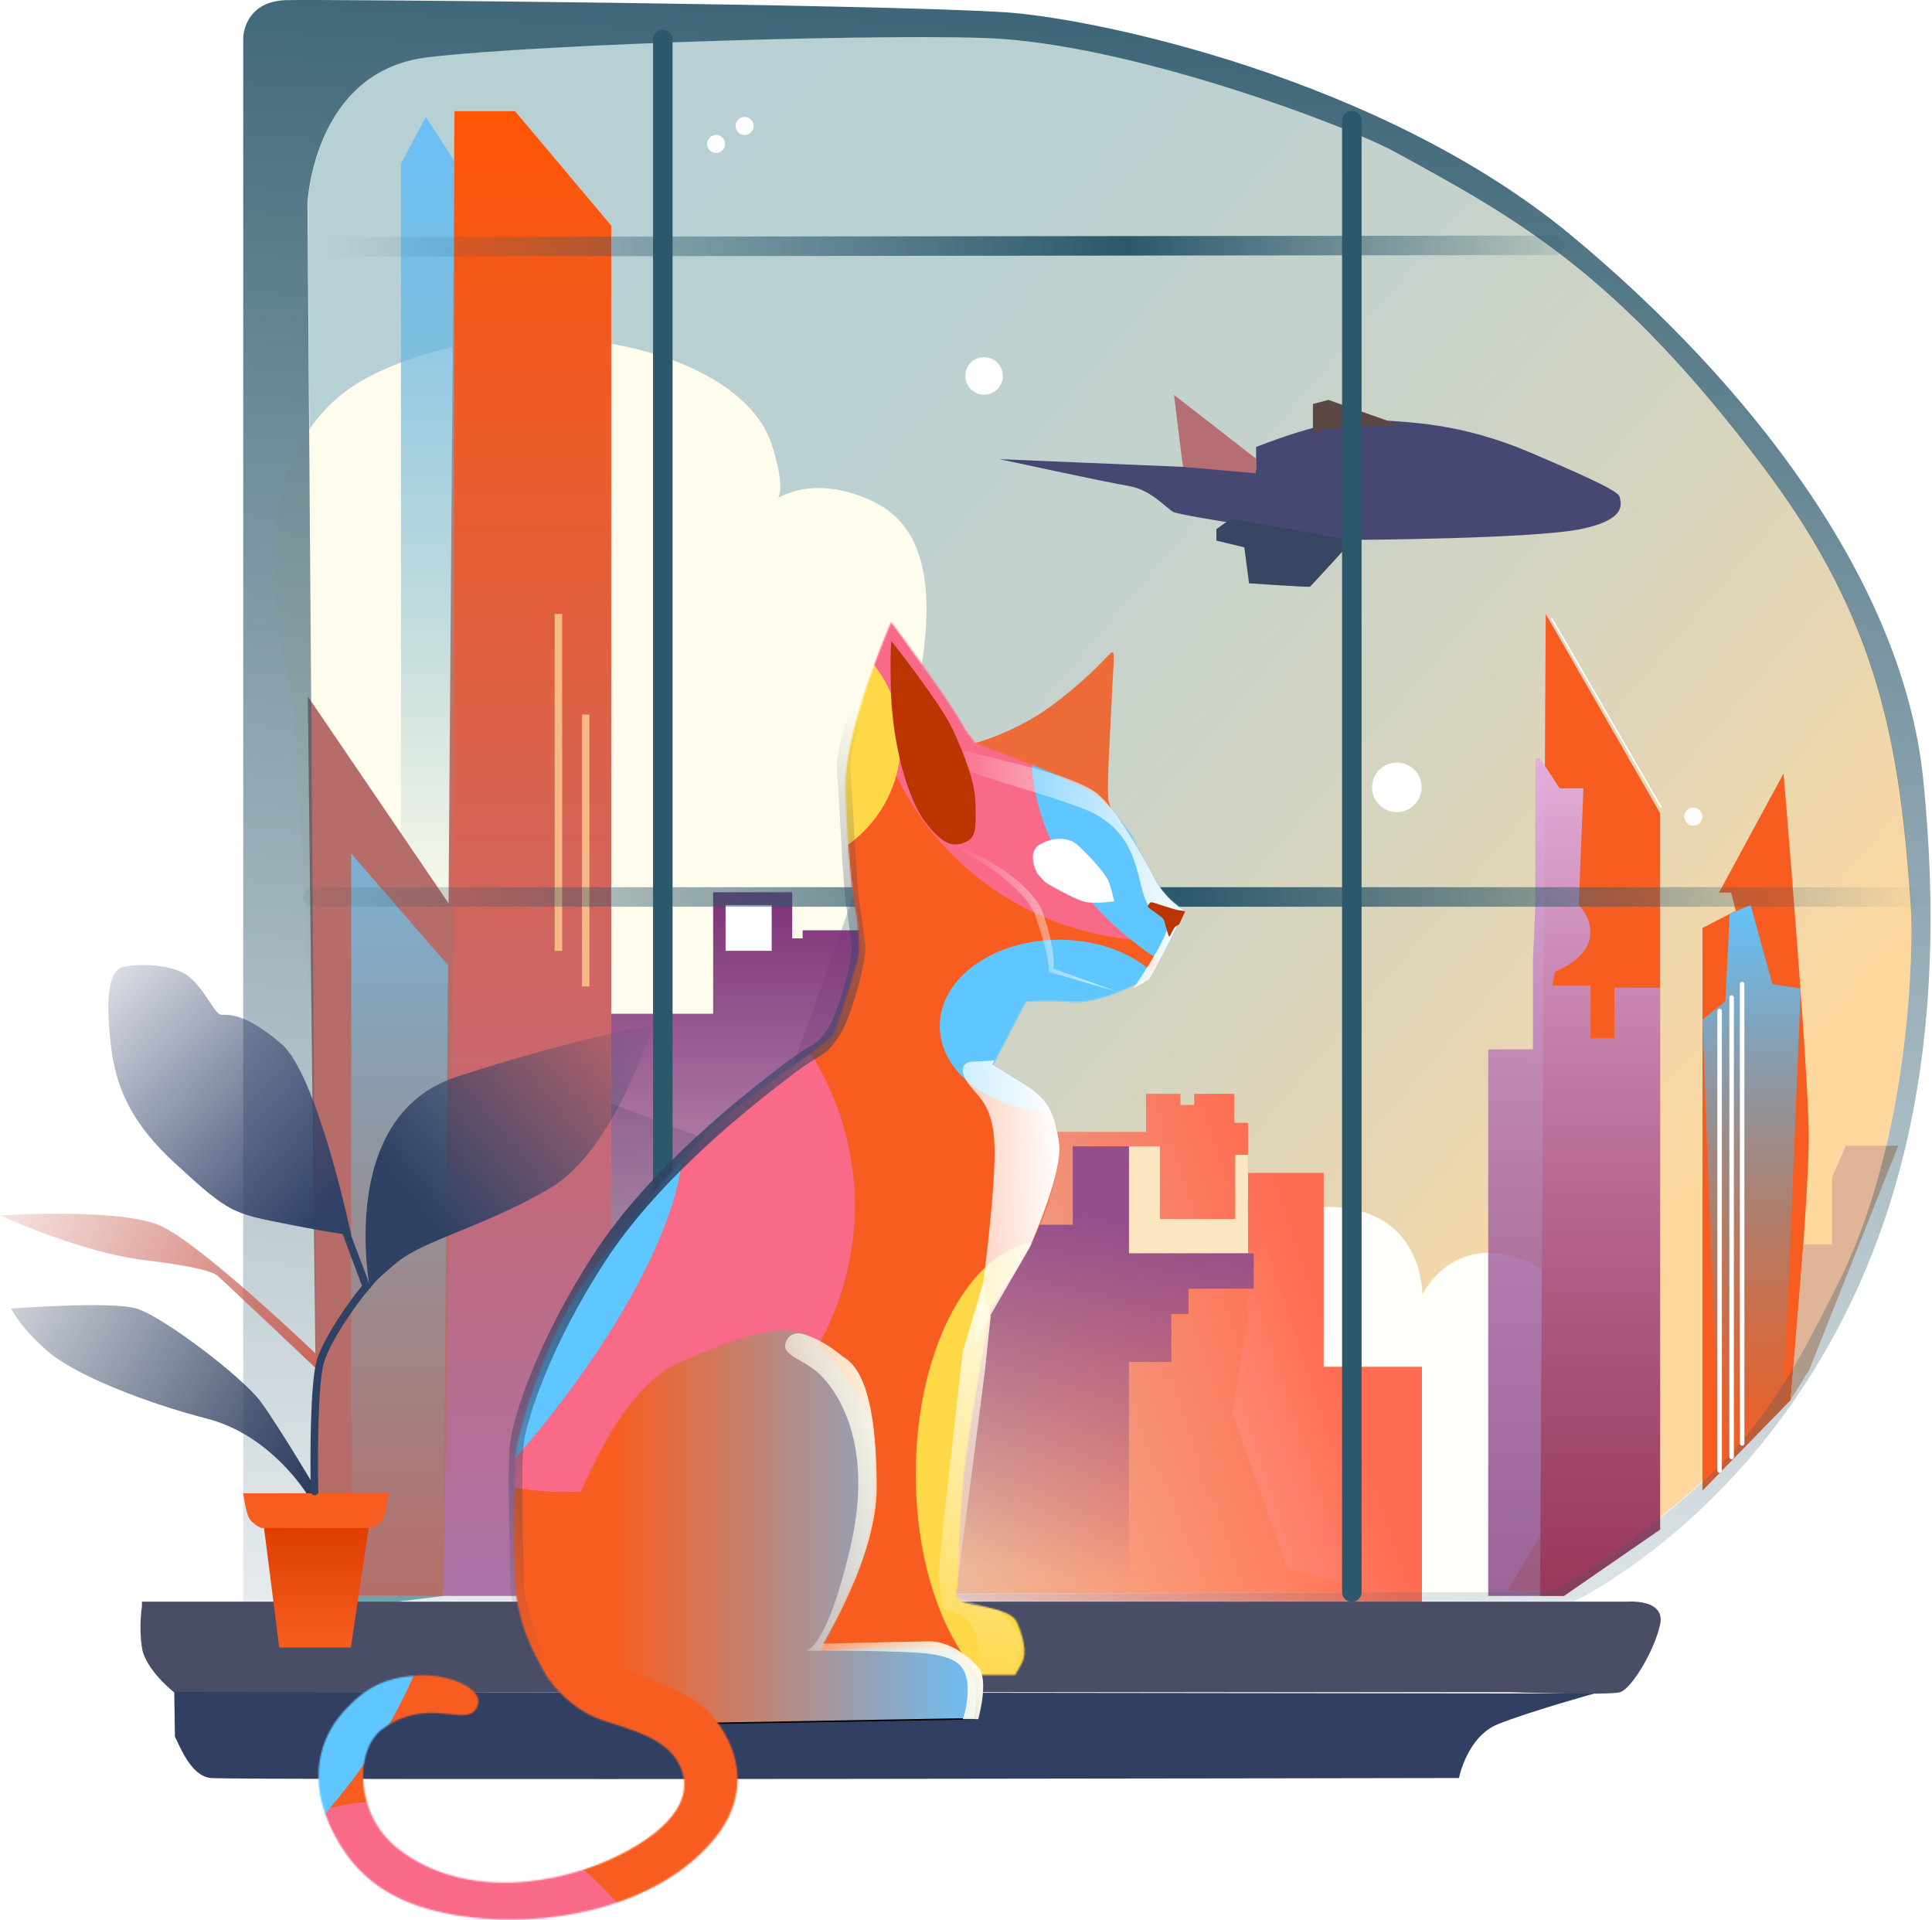 <svg width="1287" height="1279" viewBox="0 0 1287 1279" fill="none" xmlns="http://www.w3.org/2000/svg">
<path d="M233.949 568.494V1070.56L295.35 1062.94L298.487 642.907L233.949 568.494Z" fill="#70B1B4"/>
<path d="M211.988 1062.94L205.041 135.239C205.041 135.239 208.851 47.153 284.817 37.964C360.783 28.774 607.728 21.602 667.112 25.636C760.557 32.136 896.355 83.015 929.072 100.722C1010.64 145.325 1077.64 181.411 1175.79 312.082C1253.55 415.633 1265.65 499.011 1273.05 602.338C1274.84 628.338 1273.05 756.319 1225.09 853.146C1199.77 904.025 1178.93 942.8 1142.63 978.438C1096.24 1023.94 1036.19 1059.8 1032.15 1059.8C1021.4 1060.02 211.988 1062.94 211.988 1062.94Z" fill="url(#paint0_linear_619_4561)"/>
<path d="M665.768 305.807L836.747 312.979V297.738C836.747 297.738 886.047 277.566 912.713 279.359C939.38 281.376 971.873 281.376 1018.71 301.1C1065.54 321.048 1078.54 327.772 1078.99 331.134C1079.44 334.496 1085.04 345.927 1052.77 352.427C1020.5 358.927 903.526 359.6 897.475 359.6C891.425 359.6 786.551 343.686 781.621 340.996C776.692 338.307 767.056 326.427 752.266 323.738C737.028 321.272 665.768 305.807 665.768 305.807Z" fill="#464871"/>
<path d="M901.061 359.823C901.061 359.823 873.498 390.306 872.601 390.754C871.705 391.202 832.041 388.513 832.041 388.513L828.904 364.53L810.305 360.047V352.427L819.941 345.479L901.061 359.823Z" fill="#374761"/>
<path d="M788.12 310.961C787.896 310.961 782.069 262.996 782.069 262.996L836.523 305.358V315.22L788.12 310.961Z" fill="#B56F74"/>
<path d="M874.618 289.221V269.049L884.926 266.359L932.657 283.17L883.582 285.411L872.601 289.221L870.36 290.79" fill="#5B4844"/>
<path d="M194.285 459.787C194.285 459.787 145.882 302.444 245.826 250.893C345.769 199.341 492.547 230.048 514.06 295.944C527.057 336.512 514.06 334.495 514.06 334.495C514.06 334.495 535.572 315.892 574.564 330.909C602.127 341.443 624.984 365.202 614.676 438.494C604.368 511.787 504.872 771.56 504.872 771.56C504.872 771.56 203.025 659.492 205.042 653.665C207.058 648.061 194.285 459.787 194.285 459.787Z" fill="#FEFCED"/>
<path d="M831.369 877.129C831.369 877.129 823.974 793.302 898.371 804.957C948.567 812.802 947.447 862.336 947.447 862.336C947.447 862.336 966.718 820.871 1014.9 839.026C1063.08 857.181 1063.75 957.146 1061.96 960.732C1059.94 964.094 991.816 1080.87 991.816 1080.87L857.587 1044.33L821.061 941.232L831.369 877.129Z" fill="#FFFFFB"/>
<path d="M302.744 74.051H343.08L407.169 150.257V1062.94H295.349L302.744 74.051Z" fill="url(#paint1_linear_619_4561)"/>
<path d="M302.519 106.999L283.696 77.861L267.113 109.016V568.495L302.519 619.598V106.999Z" fill="url(#paint2_linear_619_4561)"/>
<path d="M205.041 463.822L302.52 607.045L295.349 1062.94H211.988L205.041 463.822Z" fill="#B66D69"/>
<path d="M407.169 675.183H475.068V594.27H527.729V624.976H534.675V619.597H581.062V1062.94H407.169V675.183Z" fill="url(#paint3_linear_619_4561)"/>
<path d="M483.359 602.787H514.06V633.27H483.359V607.27V602.787Z" fill="white"/>
<path d="M1134.11 618.029L1156.3 606.598L1153.16 594.494H1145.09L1188.12 515.15C1188.12 515.15 1204.93 714.407 1204.93 756.993C1204.93 799.803 1192.82 932.491 1192.82 932.491L1134.11 992.784V618.029Z" fill="#F75D21"/>
<path d="M1029.69 408.908L1105.88 541.597V1018.56L1041.79 1062.94H1025.88L1029.69 408.908Z" fill="#F75D21"/>
<path d="M1134.11 678.993L1149.35 666.89L1152.26 608.615L1166.16 602.787L1180.72 655.459L1199.55 658.373L1188.12 937.422L1145.09 981.353L1134.11 678.993Z" fill="url(#paint4_linear_619_4561)"/>
<path d="M1025.88 505.062L1038.87 525.011H1054.79L1051.65 602.786C1051.65 602.786 1062.4 612.648 1058.59 626.544C1054.79 640.216 1035.74 647.165 1035.74 647.165L1034.17 656.354H1059.49V691.544H1075.4V657.923H1105.88V1018.78L1041.79 1062.94H991.368V698.94H1021.17V639.32L1022.74 602.786V505.062H1025.88Z" fill="url(#paint5_linear_619_4561)"/>
<path d="M1201.34 828.715H1220.39V784.112L1229.57 763.043H1264.53L1205.15 912.542L1192.82 932.266L1201.34 828.715Z" fill="#E0B597"/>
<line x1="441.522" y1="26.381" x2="441.522" y2="1056.38" stroke="#2C586B" stroke-width="13" stroke-linecap="round"/>
<path d="M698.485 753.855H763.47V728.527H786.328V735.924H795.515V728.527H822.182V747.803H831.369V781.199H881.789V910.302H947.223V1070.56H626.776V840.819L690.642 763.493L698.485 753.855Z" fill="url(#paint6_linear_619_4561)"/>
<path d="M371.987 408.908V633.268" stroke="#F7B986" stroke-width="5" stroke-miterlimit="10"/>
<path d="M390.139 475.926V657.028" stroke="#F7B986" stroke-width="5" stroke-miterlimit="10"/>
<path d="M752.042 763.492H772.658V811.906H822.854V769.096H831.369V834.767H752.042V763.492Z" fill="#FBE6C1"/>
<path d="M752.041 1070.56V907.163H780.277V875.112H791.705V858.302H835.178V834.767H752.041V763.492H714.619V815.716H690.865L642.91 881.164L633.723 1070.56H752.041Z" fill="url(#paint7_linear_619_4561)"/>
<path d="M1281.12 518.736C1267.67 387.392 1165.93 255.824 1046.94 156.98C919.661 51.412 728.289 11.964 669.353 8.154C583.527 2.775 215.798 -0.587 190.252 0.085C162.017 1.206 162.017 25.413 162.017 25.413V1066.52H1048.74C1048.74 1066.52 1127.61 1029.09 1192.82 936.077C1268.57 828.043 1298.82 692.441 1281.12 518.736ZM1225.09 853.595C1199.77 904.474 1178.93 943.249 1142.63 978.887C1096.24 1024.39 1036.19 1060.25 1032.15 1060.25C1021.4 1060.25 211.764 1063.16 211.764 1063.16L204.818 135.463C204.818 135.463 208.627 47.378 284.593 38.188C360.559 28.999 607.505 21.826 666.888 25.861C760.333 32.361 896.131 83.24 928.848 100.946C1010.42 145.549 1077.42 181.635 1175.57 312.307C1253.33 415.857 1265.43 499.236 1272.82 602.563C1274.84 628.786 1273.05 756.768 1225.09 853.595Z" fill="url(#paint8_linear_619_4561)"/>
<path d="M233.949 568.494V1070.56L295.35 1062.94L298.487 642.907L233.949 568.494Z" fill="url(#paint9_linear_619_4561)"/>
<path d="M94.341 1066.75H1083.69C1083.69 1066.75 1109.69 1064.51 1105.88 1081.99C1102.07 1099.47 1086.83 1124.8 1079.21 1127.04C1071.59 1129.28 1006.83 1127.04 1006.83 1127.04H115.854C115.854 1127.04 96.806 1112.02 94.565 1097.45C92.324 1082.89 94.565 1069.89 94.565 1069.89V1066.75H94.341Z" fill="#494D66"/>
<path d="M116.526 1156.63C120.336 1164.25 127.283 1182.63 140.28 1184.2C153.277 1185.76 971.873 1184.2 971.873 1184.2C971.873 1184.2 977.251 1156.63 997.867 1148.33C1018.48 1140.04 1061.96 1127.94 1061.96 1127.94L116.078 1126.82L116.526 1156.63Z" fill="#313F62"/>
<path d="M469.69 1147.88L649.409 1144.75C649.409 1144.75 652.77 1124.13 649.409 1117.63C646.047 1111.13 622.294 1073.92 622.294 1073.92L597.196 887.439L435.852 877.801L359.214 976.869L364.144 1066.52C364.144 1066.52 393.948 1103.51 396.189 1104.63C398.429 1105.97 469.69 1147.88 469.69 1147.88Z" fill="url(#paint10_linear_619_4561)" stroke="black" stroke-miterlimit="10"/>
<path d="M650.081 494.753C650.081 494.753 678.54 487.357 704.311 467.185C730.081 447.236 738.596 435.133 740.837 434.461C743.078 433.788 741.509 444.099 740.837 460.685C740.165 477.271 736.803 528.149 738.596 533.977C740.389 539.805 740.389 539.805 740.389 539.805C740.389 539.805 694.675 513.132 673.386 508.426C650.529 503.27 650.529 503.27 650.529 503.27L650.081 494.753Z" fill="#ED6B39"/>
<line x1="208.522" y1="597.381" x2="1279.52" y2="597.381" stroke="url(#paint11_linear_619_4561)" stroke-width="13" stroke-linecap="round"/>
<mask id="mask0_619_4561" style="mask-type:alpha" maskUnits="userSpaceOnUse" x="212" y="414" width="576" height="865">
<path d="M400.447 1102.39C411.875 1111.58 446.385 1121.66 463.64 1133.09C467.898 1136.01 473.052 1140.71 477.533 1146.77C491.427 1164.92 501.287 1195.4 474.172 1226.78C438.094 1268.47 373.108 1281.92 322.464 1277.88C271.372 1273.63 240.448 1256.82 222.072 1220.73C203.697 1184.64 213.781 1156.85 228.571 1140.27C243.361 1123.68 256.806 1117.18 278.991 1115.83C301.4 1114.71 326.946 1126.82 316.19 1139.37C308.122 1148.78 284.145 1130.63 255.237 1151.25C235.742 1164.92 236.414 1208.63 264.873 1231.04C308.795 1265.78 372.884 1255.47 412.548 1235.52C451.987 1215.57 459.83 1195.18 454.228 1179.26C446.609 1157.97 422.183 1152.82 400.447 1145.42C378.71 1138.02 363.92 1117.4 362.576 1113.59C361.007 1109.78 346.217 1088.71 343.528 1058.68C340.839 1028.65 343.08 974.853 343.528 967.905C343.977 960.956 354.509 918.595 374.901 878.25C395.069 837.906 452.66 773.803 470.587 754.976C488.514 736.148 550.362 695.355 554.172 690.424C557.981 685.493 570.082 643.58 571.651 637.752C573.219 631.925 571.651 614.442 569.634 604.58C567.617 594.718 564.256 563.788 563.135 525.236C562.015 486.685 593.611 414.289 593.611 414.289C593.611 414.289 631.706 465.392 640.446 481.53C645.152 490.047 650.306 495.202 650.306 495.202C650.306 495.202 722.014 521.65 730.978 529.495C739.941 537.564 753.162 555.271 753.162 555.271C753.162 555.271 759.213 567.598 762.35 573.426C765.263 579.253 773.106 593.598 779.381 598.977C785.655 604.356 788.569 604.805 787.224 609.736C785.879 614.666 767.728 649.408 762.574 652.545C757.42 655.683 730.978 668.683 714.171 667.338C697.364 665.994 683.471 667.114 683.471 667.114L661.286 709.476C661.286 709.476 687.505 725.614 691.314 729.872C695.124 734.131 708.121 747.131 704.087 774.251C700.053 801.372 691.314 823.337 674.731 848.889C658.149 874.44 659.269 875.112 659.269 875.112C659.269 875.112 644.031 957.37 641.342 988.749C638.653 1020.13 637.981 1056.66 637.981 1056.66C637.981 1056.66 631.931 1065.4 646.272 1068.32C660.39 1071.23 673.835 1073.02 677.421 1080.42C680.782 1087.82 684.815 1100.14 680.558 1107.99C676.3 1115.61 676.3 1115.61 676.3 1115.61H648.289C648.289 1115.61 653.443 1125.47 651.874 1133.77C650.306 1142.06 649.634 1145.42 649.634 1145.42C649.634 1145.42 651.426 1139.14 651.874 1128.16C652.547 1117.18 640.894 1103.06 631.931 1099.02C622.967 1094.99 546.777 1099.02 546.777 1099.02C546.777 1099.02 554.844 1084.23 570.754 1048.15C586.665 1012.06 583.303 960.508 579.942 946.836C576.581 933.164 550.81 898.871 538.261 890.13C525.712 881.612 500.39 886.095 451.763 907.836C403.136 929.577 372.212 1033.13 372.212 1033.13" fill="url(#paint12_linear_619_4561)"/>
</mask>
<g mask="url(#mask0_619_4561)">
<g filter="url(#filter0_f_619_4561)">
<path d="M1078.02 598.881C1078.02 756.834 948.634 884.881 789.023 884.881C629.413 884.881 500.023 756.834 500.023 598.881C500.023 440.927 629.413 312.881 789.023 312.881C948.634 312.881 1078.02 440.927 1078.02 598.881Z" fill="#F75D21"/>
</g>
<g filter="url(#filter1_f_619_4561)">
<path d="M1069.02 941.881C1069.02 1099.83 939.634 1227.88 780.023 1227.88C620.413 1227.88 491.023 1099.83 491.023 941.881C491.023 783.927 620.413 655.881 780.023 655.881C939.634 655.881 1069.02 783.927 1069.02 941.881Z" fill="#F75D21"/>
</g>
<g filter="url(#filter2_f_619_4561)">
<path d="M672.023 1187.88C672.023 1345.83 542.634 1473.88 383.023 1473.88C223.413 1473.88 94.023 1345.83 94.023 1187.88C94.023 1029.93 223.413 901.881 383.023 901.881C542.634 901.881 672.023 1029.93 672.023 1187.88Z" fill="#F75D21"/>
</g>
<g filter="url(#filter3_f_619_4561)">
<path d="M958.945 485.19C931.568 587.363 825.573 647.737 722.199 620.038C618.824 592.339 557.217 487.056 584.594 384.883C611.971 282.709 717.966 222.335 821.341 250.034C924.715 277.733 986.323 383.016 958.945 485.19Z" fill="#F96A89"/>
</g>
<g filter="url(#filter4_f_619_4561)">
<path d="M562.945 852.19C535.568 954.363 429.573 1014.74 326.199 987.038C222.824 959.339 161.217 854.056 188.594 751.883C215.971 649.709 321.966 589.335 425.341 617.034C528.715 644.733 590.323 750.016 562.945 852.19Z" fill="#F96A89"/>
</g>
<g filter="url(#filter5_f_619_4561)">
<path d="M450.945 1441.19C423.568 1543.36 317.573 1603.74 214.199 1576.04C110.824 1548.34 49.217 1443.06 76.594 1340.88C103.971 1238.71 209.966 1178.34 313.341 1206.03C416.715 1233.73 478.323 1339.02 450.945 1441.19Z" fill="#F96A89"/>
</g>
<g filter="url(#filter6_f_619_4561)">
<path d="M1193.02 830.381C1193.02 963.758 1083.56 1071.88 948.523 1071.88C813.49 1071.88 704.023 963.758 704.023 830.381C704.023 697.004 813.49 588.881 948.523 588.881C1083.56 588.881 1193.02 697.004 1193.02 830.381Z" fill="#FFD848"/>
</g>
<g filter="url(#filter7_f_619_4561)">
<path d="M600.023 494.381C600.023 541.049 561.744 578.881 514.523 578.881C467.303 578.881 429.023 541.049 429.023 494.381C429.023 447.713 467.303 409.881 514.523 409.881C561.744 409.881 600.023 447.713 600.023 494.381Z" fill="#FFD848"/>
</g>
<g filter="url(#filter8_f_619_4561)">
<path d="M781.023 981.881C781.023 1067.48 742.744 1136.88 695.523 1136.88C648.303 1136.88 610.023 1067.48 610.023 981.881C610.023 896.277 648.303 826.881 695.523 826.881C742.744 826.881 781.023 896.277 781.023 981.881Z" fill="#FFD848"/>
</g>
<g filter="url(#filter9_f_619_4561)">
<path d="M443.093 730.099C478.858 762.251 430.326 874.55 334.695 980.924C239.063 1087.3 132.545 1147.47 96.781 1115.32C61.016 1083.16 109.548 970.864 205.18 864.489C300.811 758.115 407.329 697.946 443.093 730.099Z" fill="#60C6FF"/>
</g>
<g filter="url(#filter10_f_619_4561)">
<path d="M240.976 866.354C323.484 928.472 320.626 1071.47 234.591 1185.74C148.557 1300.02 11.926 1342.3 -70.582 1280.18C-153.09 1218.07 -150.232 1075.07 -64.197 960.796C21.837 846.52 158.468 804.237 240.976 866.354Z" fill="#60C6FF"/>
</g>
<g filter="url(#filter11_f_619_4561)">
<path d="M785.023 683.381C785.023 715.137 749.43 740.881 705.523 740.881C661.617 740.881 626.023 715.137 626.023 683.381C626.023 651.624 661.617 625.881 705.523 625.881C749.43 625.881 785.023 651.624 785.023 683.381Z" fill="#60C6FF"/>
</g>
<g filter="url(#filter12_f_619_4561)">
<path d="M1205.02 500.881C1205.02 604.158 1089.07 687.881 946.023 687.881C802.982 687.881 687.023 604.158 687.023 500.881C687.023 397.604 802.982 313.881 946.023 313.881C1089.07 313.881 1205.02 397.604 1205.02 500.881Z" fill="#60C6FF"/>
</g>
</g>
<path d="M691.089 581.942C691.089 581.942 683.022 567.597 693.106 562.218C702.966 556.839 712.154 558.183 717.084 562.218C722.013 566.252 736.579 581.269 738.82 587.769C741.061 594.269 742.181 600.321 742.181 600.321C742.181 600.321 727.84 602.338 721.341 600.321C714.843 598.304 697.14 588.442 696.019 587.321C694.899 586.2 691.089 581.942 691.089 581.942Z" fill="white"/>
<path d="M631.93 561.322C641.117 564.46 650.081 568.719 658.596 573.426C667.112 578.357 675.403 583.96 682.574 590.908C686.159 594.494 689.52 598.305 692.21 602.787C693.554 605.029 694.674 607.494 695.347 609.96C696.019 612.201 696.915 614.667 697.588 616.908C698.932 621.615 700.053 626.546 700.949 631.253C701.397 633.718 701.621 636.184 701.845 638.649C702.069 641.115 702.069 643.58 701.621 646.494L700.501 644.701L743.974 660.39L699.604 647.615L698.708 647.39V646.046C698.708 645.149 698.708 643.804 698.484 642.684C698.26 641.563 698.26 640.442 698.036 639.097C697.588 636.856 697.139 634.391 696.467 632.149C695.347 627.442 694.002 622.96 692.434 618.253L690.193 611.305C689.52 609.063 688.624 607.046 687.504 605.253C685.263 601.218 682.35 597.632 678.988 594.27C672.49 587.546 664.871 581.494 656.803 576.115C648.736 571.184 640.445 566.029 631.93 561.322Z" fill="url(#paint13_linear_619_4561)"/>
<path d="M755.162 658.028C755.162 658.028 779.367 623.174 778.022 614.881C776.678 606.588 772.226 612.887 765.022 602.881C756.022 590.381 762.03 553.847 721.022 538.382C679.79 522.917 640.417 516.088 633.022 504.881C625.627 493.674 660.111 504.641 669.522 506.883C678.934 509.124 717.067 517.719 730.512 528.254C743.958 538.788 761.885 571.512 769.056 585.184C776.227 598.857 789.224 606.925 789.224 606.925C789.224 606.925 766.591 651.977 765.022 652.425C763.454 652.873 761.661 654.666 761.661 654.666L755.162 658.028Z" fill="url(#paint14_linear_619_4561)"/>
<path d="M662.406 705.889C661.958 707.009 646.496 706.561 644.479 707.682C642.462 708.802 638.428 711.716 644.479 720.906C650.529 730.095 660.837 734.13 662.406 760.578C663.974 787.026 654.563 858.749 653.89 861.663C653.218 864.577 648.961 894.835 648.961 894.835L685.935 830.732C685.935 830.732 708.344 780.75 705.431 761.026C702.518 741.302 698.26 732.113 682.35 722.251C666.439 712.389 661.061 709.027 661.061 709.027L662.406 705.889Z" fill="url(#paint15_linear_619_4561)"/>
<path d="M537.813 889.457C537.813 889.457 527.108 884.243 523.522 893.881C519.937 903.519 536.917 905.053 548.121 917.381C559.326 929.484 581.985 963.812 566.522 1030.38C551.06 1096.95 537.522 1099.38 537.522 1099.38C537.522 1099.38 605.664 1098.97 622.022 1101.88C638.381 1104.79 643.85 1110.33 644.522 1122.88C645.195 1135.43 641.342 1144.97 641.342 1144.97H651.65C651.65 1144.97 659.045 1118.97 651.65 1110.46C644.255 1102.16 631.93 1093.2 619.381 1093.2C606.832 1093.2 548.121 1094.77 548.121 1094.77C548.121 1094.77 584.47 1036.73 584.022 989.881C583.798 943.036 577.433 912.543 561.522 903.578C548.121 892.381 537.813 889.457 537.813 889.457Z" fill="url(#paint16_linear_619_4561)"/>
<path d="M537.813 889.457C537.813 889.457 527.108 884.243 523.522 893.881C519.937 903.519 536.917 905.053 548.121 917.381C559.326 929.484 581.985 963.812 566.522 1030.38C551.06 1096.95 537.522 1099.38 537.522 1099.38C537.522 1099.38 605.664 1098.97 622.022 1101.88C638.381 1104.79 643.85 1110.33 644.522 1122.88C645.195 1135.43 641.342 1144.97 641.342 1144.97H651.65C651.65 1144.97 659.045 1118.97 651.65 1110.46C644.255 1102.16 631.93 1093.2 619.381 1093.2C606.832 1093.2 548.121 1094.77 548.121 1094.77C548.121 1094.77 584.47 1036.73 584.022 989.881C583.798 943.036 577.433 912.543 561.522 903.578C548.121 892.381 537.813 889.457 537.813 889.457Z" fill="url(#paint17_linear_619_4561)" fill-opacity="0.2"/>
<path d="M657.924 873.767L655.011 854.268L641.341 900.215C641.341 900.215 628.568 1012.06 626.327 1035.37C624.087 1058.68 628.344 1071.68 628.344 1071.68C628.344 1071.68 639.773 1073.92 645.151 1079.97C650.529 1086.02 651.874 1093.64 651.874 1102.16C651.874 1110.68 650.529 1115.16 650.529 1115.16H675.522L681.022 1091.38L666.522 1072.88L636.522 1063.83C636.522 1063.83 656.131 913.888 656.355 910.75C656.579 907.612 659.941 876.681 659.941 876.681L657.924 873.767Z" fill="url(#paint18_linear_619_4561)"/>
<path d="M764.522 603.881C764.522 603.881 765.591 600.881 766.935 600.881C768.28 600.881 780.829 605.476 784.862 606.148C788.896 606.82 789.522 606.881 789.522 606.881L785.534 615.562C785.759 615.562 785.534 615.562 783.522 616.881C782.178 616.881 779.708 623.182 779.036 623.855C778.364 624.527 775.899 613.993 775.226 612.424C774.554 611.079 768.728 607.269 766.935 605.924C765.142 604.579 764.522 603.881 764.522 603.881Z" fill="#BC3400"/>
<path d="M593.835 427.064C593.835 427.064 627 468.754 635.068 486.685C643.135 504.391 649.858 522.098 649.858 535.994C649.858 549.891 650.978 557.063 643.583 560.649C639.773 562.443 636.188 563.115 631.706 561.546C627.449 559.753 622.295 555.494 616.02 546.977C603.471 529.719 594.956 494.305 593.611 463.374C592.715 432.22 593.835 427.064 593.835 427.064Z" fill="#BC3400"/>
<path d="M245.825 1016.09L233.725 1097.23H185.994L175.686 1016.09H245.825Z" fill="url(#paint19_linear_619_4561)"/>
<path d="M162.016 994.559H259.27C259.27 994.559 256.694 1005.99 256.022 1009.35C255.35 1012.71 250.383 1017.42 247.022 1017.64C243.661 1017.87 173.892 1017.64 173.892 1017.64C173.892 1017.64 166.721 1014.51 165.153 1009.35C163.36 1004.2 162.016 994.559 162.016 994.559Z" fill="#F75D21"/>
<path d="M246.497 858.525C246.497 858.525 223.64 743.544 304.312 717.096C384.984 690.872 434.732 682.803 434.732 682.803C434.732 682.803 410.082 765.733 366.161 791.509C322.015 817.284 282.575 825.801 264.424 840.819C246.049 855.836 246.497 858.525 246.497 858.525Z" fill="url(#paint20_linear_619_4561)"/>
<path d="M233.949 822.44C233.949 822.44 211.54 715.976 187.562 695.355C163.585 674.735 152.604 675.855 147.45 675.855C142.296 675.855 134.229 652.321 119.439 646.718C104.65 641.114 88.515 642.683 82.913 643.804C77.087 644.924 70.364 650.752 72.605 682.803C74.846 714.855 80.672 741.751 116.75 774.923C152.829 808.095 154.621 808.095 192.268 815.492C229.915 822.888 233.949 822.44 233.949 822.44Z" fill="url(#paint21_linear_619_4561)"/>
<path d="M0 809.44C0 809.44 79.552 804.285 106.89 816.389C134.229 828.492 212.212 903.353 212.212 903.353V912.991C212.212 912.991 146.33 850.681 144.761 849.561C142.969 848.44 138.935 844.406 96.134 839.251C53.333 834.095 0 809.44 0 809.44Z" fill="url(#paint22_radial_619_4561)"/>
<path d="M7.395 871.543C7.395 871.543 73.725 866.388 90.98 871.543C108.234 876.698 161.343 916.819 173.892 933.853C186.441 951.111 212.212 994.594 212.212 994.594H204.144C204.144 994.594 180.167 955.594 137.814 944.836C95.461 933.853 50.196 915.698 32.044 900.232C13.893 884.767 7.395 871.543 7.395 871.543Z" fill="url(#paint23_linear_619_4561)"/>
<line x1="188.515" y1="164.373" x2="1035.52" y2="163.396" stroke="url(#paint24_linear_619_4561)" stroke-width="13" stroke-linecap="round"/>
<line x1="900.522" y1="80.381" x2="900.523" y2="1060.38" stroke="#2C586B" stroke-width="13" stroke-linecap="round"/>
<circle cx="930.522" cy="524.381" r="16.5" fill="white"/>
<circle cx="655.522" cy="250.381" r="12.5" fill="white"/>
<circle cx="496.022" cy="83.881" r="6" fill="white"/>
<circle cx="477.022" cy="95.881" r="6" fill="white"/>
<circle cx="1128.02" cy="543.881" r="6" fill="white"/>
<line x1="1145.52" y1="673.381" x2="1145.52" y2="979.381" stroke="white" stroke-width="3" stroke-linecap="round"/>
<line x1="1153.52" y1="664.381" x2="1153.52" y2="970.381" stroke="white" stroke-width="3" stroke-linecap="round"/>
<line x1="1160.52" y1="655.381" x2="1160.52" y2="961.381" stroke="white" stroke-width="3" stroke-linecap="round"/>
<line x1="1033.46" y1="411.63" x2="1106.46" y2="537.63" stroke="white"/>
<path d="M229.022 816.881L244.022 856.881C234.856 867.548 217.923 891.981 213.523 906.381C209.123 920.781 209.023 970.381 209.523 993.381" stroke="#2F4263" stroke-width="5" stroke-linecap="round"/>
<path d="M577.023 455.881C571.523 469.548 560.823 500.181 562.023 513.381C563.523 529.881 566.023 589.881 568.023 601.881C569.623 611.481 571.357 625.214 572.023 630.881C571.856 642.548 562.623 676.681 555.023 687.881C545.523 701.881 547.023 695.381 523.523 713.381C500.023 731.381 437.023 779.881 399.523 837.381C362.023 894.881 347.023 943.381 344.523 959.881C342.023 976.381 344.523 1044.38 344.523 1056.88C344.523 1066.88 353.523 1093.05 358.023 1104.88" stroke="url(#paint25_linear_619_4561)" stroke-width="9" stroke-linecap="round"/>
<defs>
<filter id="filter0_f_619_4561" x="437.523" y="250.381" width="703" height="697" filterUnits="userSpaceOnUse" color-interpolation-filters="sRGB">
<feFlood flood-opacity="0" result="BackgroundImageFix"/>
<feBlend mode="normal" in="SourceGraphic" in2="BackgroundImageFix" result="shape"/>
<feGaussianBlur stdDeviation="31.25" result="effect1_foregroundBlur_619_4561"/>
</filter>
<filter id="filter1_f_619_4561" x="428.523" y="593.381" width="703" height="697" filterUnits="userSpaceOnUse" color-interpolation-filters="sRGB">
<feFlood flood-opacity="0" result="BackgroundImageFix"/>
<feBlend mode="normal" in="SourceGraphic" in2="BackgroundImageFix" result="shape"/>
<feGaussianBlur stdDeviation="31.25" result="effect1_foregroundBlur_619_4561"/>
</filter>
<filter id="filter2_f_619_4561" x="31.523" y="839.381" width="703" height="697" filterUnits="userSpaceOnUse" color-interpolation-filters="sRGB">
<feFlood flood-opacity="0" result="BackgroundImageFix"/>
<feBlend mode="normal" in="SourceGraphic" in2="BackgroundImageFix" result="shape"/>
<feGaussianBlur stdDeviation="31.25" result="effect1_foregroundBlur_619_4561"/>
</filter>
<filter id="filter3_f_619_4561" x="515.594" y="180.809" width="512.353" height="508.455" filterUnits="userSpaceOnUse" color-interpolation-filters="sRGB">
<feFlood flood-opacity="0" result="BackgroundImageFix"/>
<feBlend mode="normal" in="SourceGraphic" in2="BackgroundImageFix" result="shape"/>
<feGaussianBlur stdDeviation="31.25" result="effect1_foregroundBlur_619_4561"/>
</filter>
<filter id="filter4_f_619_4561" x="119.594" y="547.809" width="512.353" height="508.455" filterUnits="userSpaceOnUse" color-interpolation-filters="sRGB">
<feFlood flood-opacity="0" result="BackgroundImageFix"/>
<feBlend mode="normal" in="SourceGraphic" in2="BackgroundImageFix" result="shape"/>
<feGaussianBlur stdDeviation="31.25" result="effect1_foregroundBlur_619_4561"/>
</filter>
<filter id="filter5_f_619_4561" x="7.594" y="1136.81" width="512.353" height="508.455" filterUnits="userSpaceOnUse" color-interpolation-filters="sRGB">
<feFlood flood-opacity="0" result="BackgroundImageFix"/>
<feBlend mode="normal" in="SourceGraphic" in2="BackgroundImageFix" result="shape"/>
<feGaussianBlur stdDeviation="31.25" result="effect1_foregroundBlur_619_4561"/>
</filter>
<filter id="filter6_f_619_4561" x="641.523" y="526.381" width="614" height="608" filterUnits="userSpaceOnUse" color-interpolation-filters="sRGB">
<feFlood flood-opacity="0" result="BackgroundImageFix"/>
<feBlend mode="normal" in="SourceGraphic" in2="BackgroundImageFix" result="shape"/>
<feGaussianBlur stdDeviation="31.25" result="effect1_foregroundBlur_619_4561"/>
</filter>
<filter id="filter7_f_619_4561" x="366.523" y="347.381" width="296" height="294" filterUnits="userSpaceOnUse" color-interpolation-filters="sRGB">
<feFlood flood-opacity="0" result="BackgroundImageFix"/>
<feBlend mode="normal" in="SourceGraphic" in2="BackgroundImageFix" result="shape"/>
<feGaussianBlur stdDeviation="31.25" result="effect1_foregroundBlur_619_4561"/>
</filter>
<filter id="filter8_f_619_4561" x="547.523" y="764.381" width="296" height="435" filterUnits="userSpaceOnUse" color-interpolation-filters="sRGB">
<feFlood flood-opacity="0" result="BackgroundImageFix"/>
<feBlend mode="normal" in="SourceGraphic" in2="BackgroundImageFix" result="shape"/>
<feGaussianBlur stdDeviation="31.25" result="effect1_foregroundBlur_619_4561"/>
</filter>
<filter id="filter9_f_619_4561" x="22.518" y="658.939" width="494.839" height="527.535" filterUnits="userSpaceOnUse" color-interpolation-filters="sRGB">
<feFlood flood-opacity="0" result="BackgroundImageFix"/>
<feBlend mode="normal" in="SourceGraphic" in2="BackgroundImageFix" result="shape"/>
<feGaussianBlur stdDeviation="31.25" result="effect1_foregroundBlur_619_4561"/>
</filter>
<filter id="filter10_f_619_4561" x="-193.141" y="775.217" width="556.675" height="596.105" filterUnits="userSpaceOnUse" color-interpolation-filters="sRGB">
<feFlood flood-opacity="0" result="BackgroundImageFix"/>
<feBlend mode="normal" in="SourceGraphic" in2="BackgroundImageFix" result="shape"/>
<feGaussianBlur stdDeviation="31.25" result="effect1_foregroundBlur_619_4561"/>
</filter>
<filter id="filter11_f_619_4561" x="563.523" y="563.381" width="284" height="240" filterUnits="userSpaceOnUse" color-interpolation-filters="sRGB">
<feFlood flood-opacity="0" result="BackgroundImageFix"/>
<feBlend mode="normal" in="SourceGraphic" in2="BackgroundImageFix" result="shape"/>
<feGaussianBlur stdDeviation="31.25" result="effect1_foregroundBlur_619_4561"/>
</filter>
<filter id="filter12_f_619_4561" x="624.523" y="251.381" width="643" height="499" filterUnits="userSpaceOnUse" color-interpolation-filters="sRGB">
<feFlood flood-opacity="0" result="BackgroundImageFix"/>
<feBlend mode="normal" in="SourceGraphic" in2="BackgroundImageFix" result="shape"/>
<feGaussianBlur stdDeviation="31.25" result="effect1_foregroundBlur_619_4561"/>
</filter>
<linearGradient id="paint0_linear_619_4561" x1="191.976" y1="245.712" x2="1006.28" y2="939.91" gradientUnits="userSpaceOnUse">
<stop stop-color="#B7D0D4"/>
<stop offset="0.27" stop-color="#BAD0D2"/>
<stop offset="0.473" stop-color="#C4D2CC"/>
<stop offset="0.656" stop-color="#D2D4C2"/>
<stop offset="0.826" stop-color="#E5D6B4"/>
<stop offset="0.986" stop-color="#FCD8A1"/>
<stop offset="1" stop-color="#FED89E"/>
</linearGradient>
<linearGradient id="paint1_linear_619_4561" x1="351.259" y1="74.051" x2="351.259" y2="1062.94" gradientUnits="userSpaceOnUse">
<stop stop-color="#FF5506"/>
<stop offset="1" stop-color="#AA72A7"/>
</linearGradient>
<linearGradient id="paint2_linear_619_4561" x1="284.816" y1="77.861" x2="284.816" y2="619.598" gradientUnits="userSpaceOnUse">
<stop stop-color="#6AC0F7"/>
<stop offset="1" stop-color="#5E9CA7" stop-opacity="0"/>
</linearGradient>
<linearGradient id="paint3_linear_619_4561" x1="494.115" y1="594.27" x2="494.115" y2="1062.94" gradientUnits="userSpaceOnUse">
<stop stop-color="#7D3278"/>
<stop offset="1" stop-color="#7D3278" stop-opacity="0"/>
</linearGradient>
<linearGradient id="paint4_linear_619_4561" x1="1166.83" y1="602.787" x2="1166.83" y2="981.353" gradientUnits="userSpaceOnUse">
<stop stop-color="#65C3FB"/>
<stop offset="1" stop-color="#528E99" stop-opacity="0"/>
</linearGradient>
<linearGradient id="paint5_linear_619_4561" x1="1049.02" y1="479.881" x2="1048.62" y2="1062.94" gradientUnits="userSpaceOnUse">
<stop stop-color="#E8B5E2"/>
<stop offset="1" stop-color="#742A71" stop-opacity="0.72"/>
</linearGradient>
<linearGradient id="paint6_linear_619_4561" x1="902.023" y1="949.881" x2="533.023" y2="1070.88" gradientUnits="userSpaceOnUse">
<stop stop-color="#FF6C52"/>
<stop offset="1" stop-color="#FF6C52" stop-opacity="0"/>
</linearGradient>
<linearGradient id="paint7_linear_619_4561" x1="794.022" y1="815.381" x2="764.522" y2="1056.88" gradientUnits="userSpaceOnUse">
<stop stop-color="#914F8C"/>
<stop offset="1" stop-color="#914F8C" stop-opacity="0"/>
</linearGradient>
<linearGradient id="paint8_linear_619_4561" x1="414.523" y1="-121.119" x2="321.023" y2="1234.38" gradientUnits="userSpaceOnUse">
<stop stop-color="#2C586B"/>
<stop offset="1" stop-color="#2C586B" stop-opacity="0"/>
</linearGradient>
<linearGradient id="paint9_linear_619_4561" x1="266.218" y1="568.494" x2="266.218" y2="1070.56" gradientUnits="userSpaceOnUse">
<stop stop-color="#7EB1D3"/>
<stop offset="1" stop-color="#70B1B4" stop-opacity="0"/>
</linearGradient>
<linearGradient id="paint10_linear_619_4561" x1="359.153" y1="1012.81" x2="651.022" y2="1012.88" gradientUnits="userSpaceOnUse">
<stop offset="0.175" stop-color="#F75D21"/>
<stop offset="1" stop-color="#6CBFF6"/>
</linearGradient>
<linearGradient id="paint11_linear_619_4561" x1="1286.02" y1="543.394" x2="150.523" y2="622.895" gradientUnits="userSpaceOnUse">
<stop stop-color="#2C586B" stop-opacity="0"/>
<stop offset="0.444" stop-color="#2C586B"/>
<stop offset="1" stop-color="#2C586B" stop-opacity="0"/>
</linearGradient>
<linearGradient id="paint12_linear_619_4561" x1="212.327" y1="846.028" x2="787.346" y2="846.028" gradientUnits="userSpaceOnUse">
<stop stop-color="#B7D0D4"/>
<stop offset="0.27" stop-color="#BAD0D2"/>
<stop offset="0.473" stop-color="#C4D2CC"/>
<stop offset="0.656" stop-color="#D2D4C2"/>
<stop offset="0.826" stop-color="#E5D6B4"/>
<stop offset="0.986" stop-color="#FCD8A1"/>
<stop offset="1" stop-color="#FED89E"/>
</linearGradient>
<linearGradient id="paint13_linear_619_4561" x1="773.522" y1="628.881" x2="651.022" y2="649.881" gradientUnits="userSpaceOnUse">
<stop stop-color="white"/>
<stop offset="1" stop-color="#F5F5F5" stop-opacity="0"/>
</linearGradient>
<linearGradient id="paint14_linear_619_4561" x1="797.022" y1="598.381" x2="618.522" y2="578.881" gradientUnits="userSpaceOnUse">
<stop stop-color="white"/>
<stop offset="1" stop-color="white" stop-opacity="0"/>
</linearGradient>
<linearGradient id="paint15_linear_619_4561" x1="706.022" y1="770.381" x2="494.522" y2="777.381" gradientUnits="userSpaceOnUse">
<stop stop-color="white"/>
<stop offset="1" stop-color="white" stop-opacity="0"/>
</linearGradient>
<linearGradient id="paint16_linear_619_4561" x1="624.022" y1="1016.88" x2="475.522" y2="1067.38" gradientUnits="userSpaceOnUse">
<stop stop-color="#FFFCEA"/>
<stop offset="1" stop-color="#FFFCEA" stop-opacity="0"/>
</linearGradient>
<linearGradient id="paint17_linear_619_4561" x1="695.522" y1="945.381" x2="560.022" y2="908.381" gradientUnits="userSpaceOnUse">
<stop stop-color="white"/>
<stop offset="1" stop-color="white" stop-opacity="0"/>
</linearGradient>
<linearGradient id="paint18_linear_619_4561" x1="666.522" y1="847.381" x2="646.522" y2="1127.88" gradientUnits="userSpaceOnUse">
<stop stop-color="#FFFCEA"/>
<stop offset="1" stop-color="#FFFCEA" stop-opacity="0"/>
</linearGradient>
<linearGradient id="paint19_linear_619_4561" x1="210.755" y1="1016.09" x2="210.755" y2="1097.23" gradientUnits="userSpaceOnUse">
<stop stop-color="#DD3E00"/>
<stop offset="1" stop-color="#F75D21"/>
</linearGradient>
<linearGradient id="paint20_linear_619_4561" x1="288.522" y1="812.381" x2="447.022" y2="682.881" gradientUnits="userSpaceOnUse">
<stop stop-color="#2F4263"/>
<stop offset="1" stop-color="#2F4263" stop-opacity="0"/>
</linearGradient>
<linearGradient id="paint21_linear_619_4561" x1="214.022" y1="811.381" x2="24.523" y2="630.881" gradientUnits="userSpaceOnUse">
<stop stop-color="#324168"/>
<stop offset="1" stop-color="#324168" stop-opacity="0"/>
</linearGradient>
<radialGradient id="paint22_radial_619_4561" cx="0" cy="0" r="1" gradientUnits="userSpaceOnUse" gradientTransform="translate(212.022 912.881) rotate(-160.299) scale(286.256 580.524)">
<stop stop-color="#CA6559"/>
<stop offset="1" stop-color="#CA6559" stop-opacity="0"/>
</radialGradient>
<linearGradient id="paint23_linear_619_4561" x1="212.022" y1="994.881" x2="-58.978" y2="836.881" gradientUnits="userSpaceOnUse">
<stop stop-color="#29395A"/>
<stop offset="1" stop-color="#29395A" stop-opacity="0"/>
</linearGradient>
<linearGradient id="paint24_linear_619_4561" x1="1080.02" y1="169.894" x2="219.522" y2="169.889" gradientUnits="userSpaceOnUse">
<stop stop-color="#2C586B" stop-opacity="0"/>
<stop offset="0.383" stop-color="#2C586B"/>
<stop offset="1" stop-color="#2C586B" stop-opacity="0"/>
</linearGradient>
<linearGradient id="paint25_linear_619_4561" x1="343.023" y1="1104.88" x2="629.023" y2="499.881" gradientUnits="userSpaceOnUse">
<stop stop-color="#2F4263" stop-opacity="0"/>
<stop offset="0.451" stop-color="#2F4263" stop-opacity="0.934"/>
<stop offset="1" stop-color="#2F4263" stop-opacity="0"/>
</linearGradient>
</defs>
</svg>
